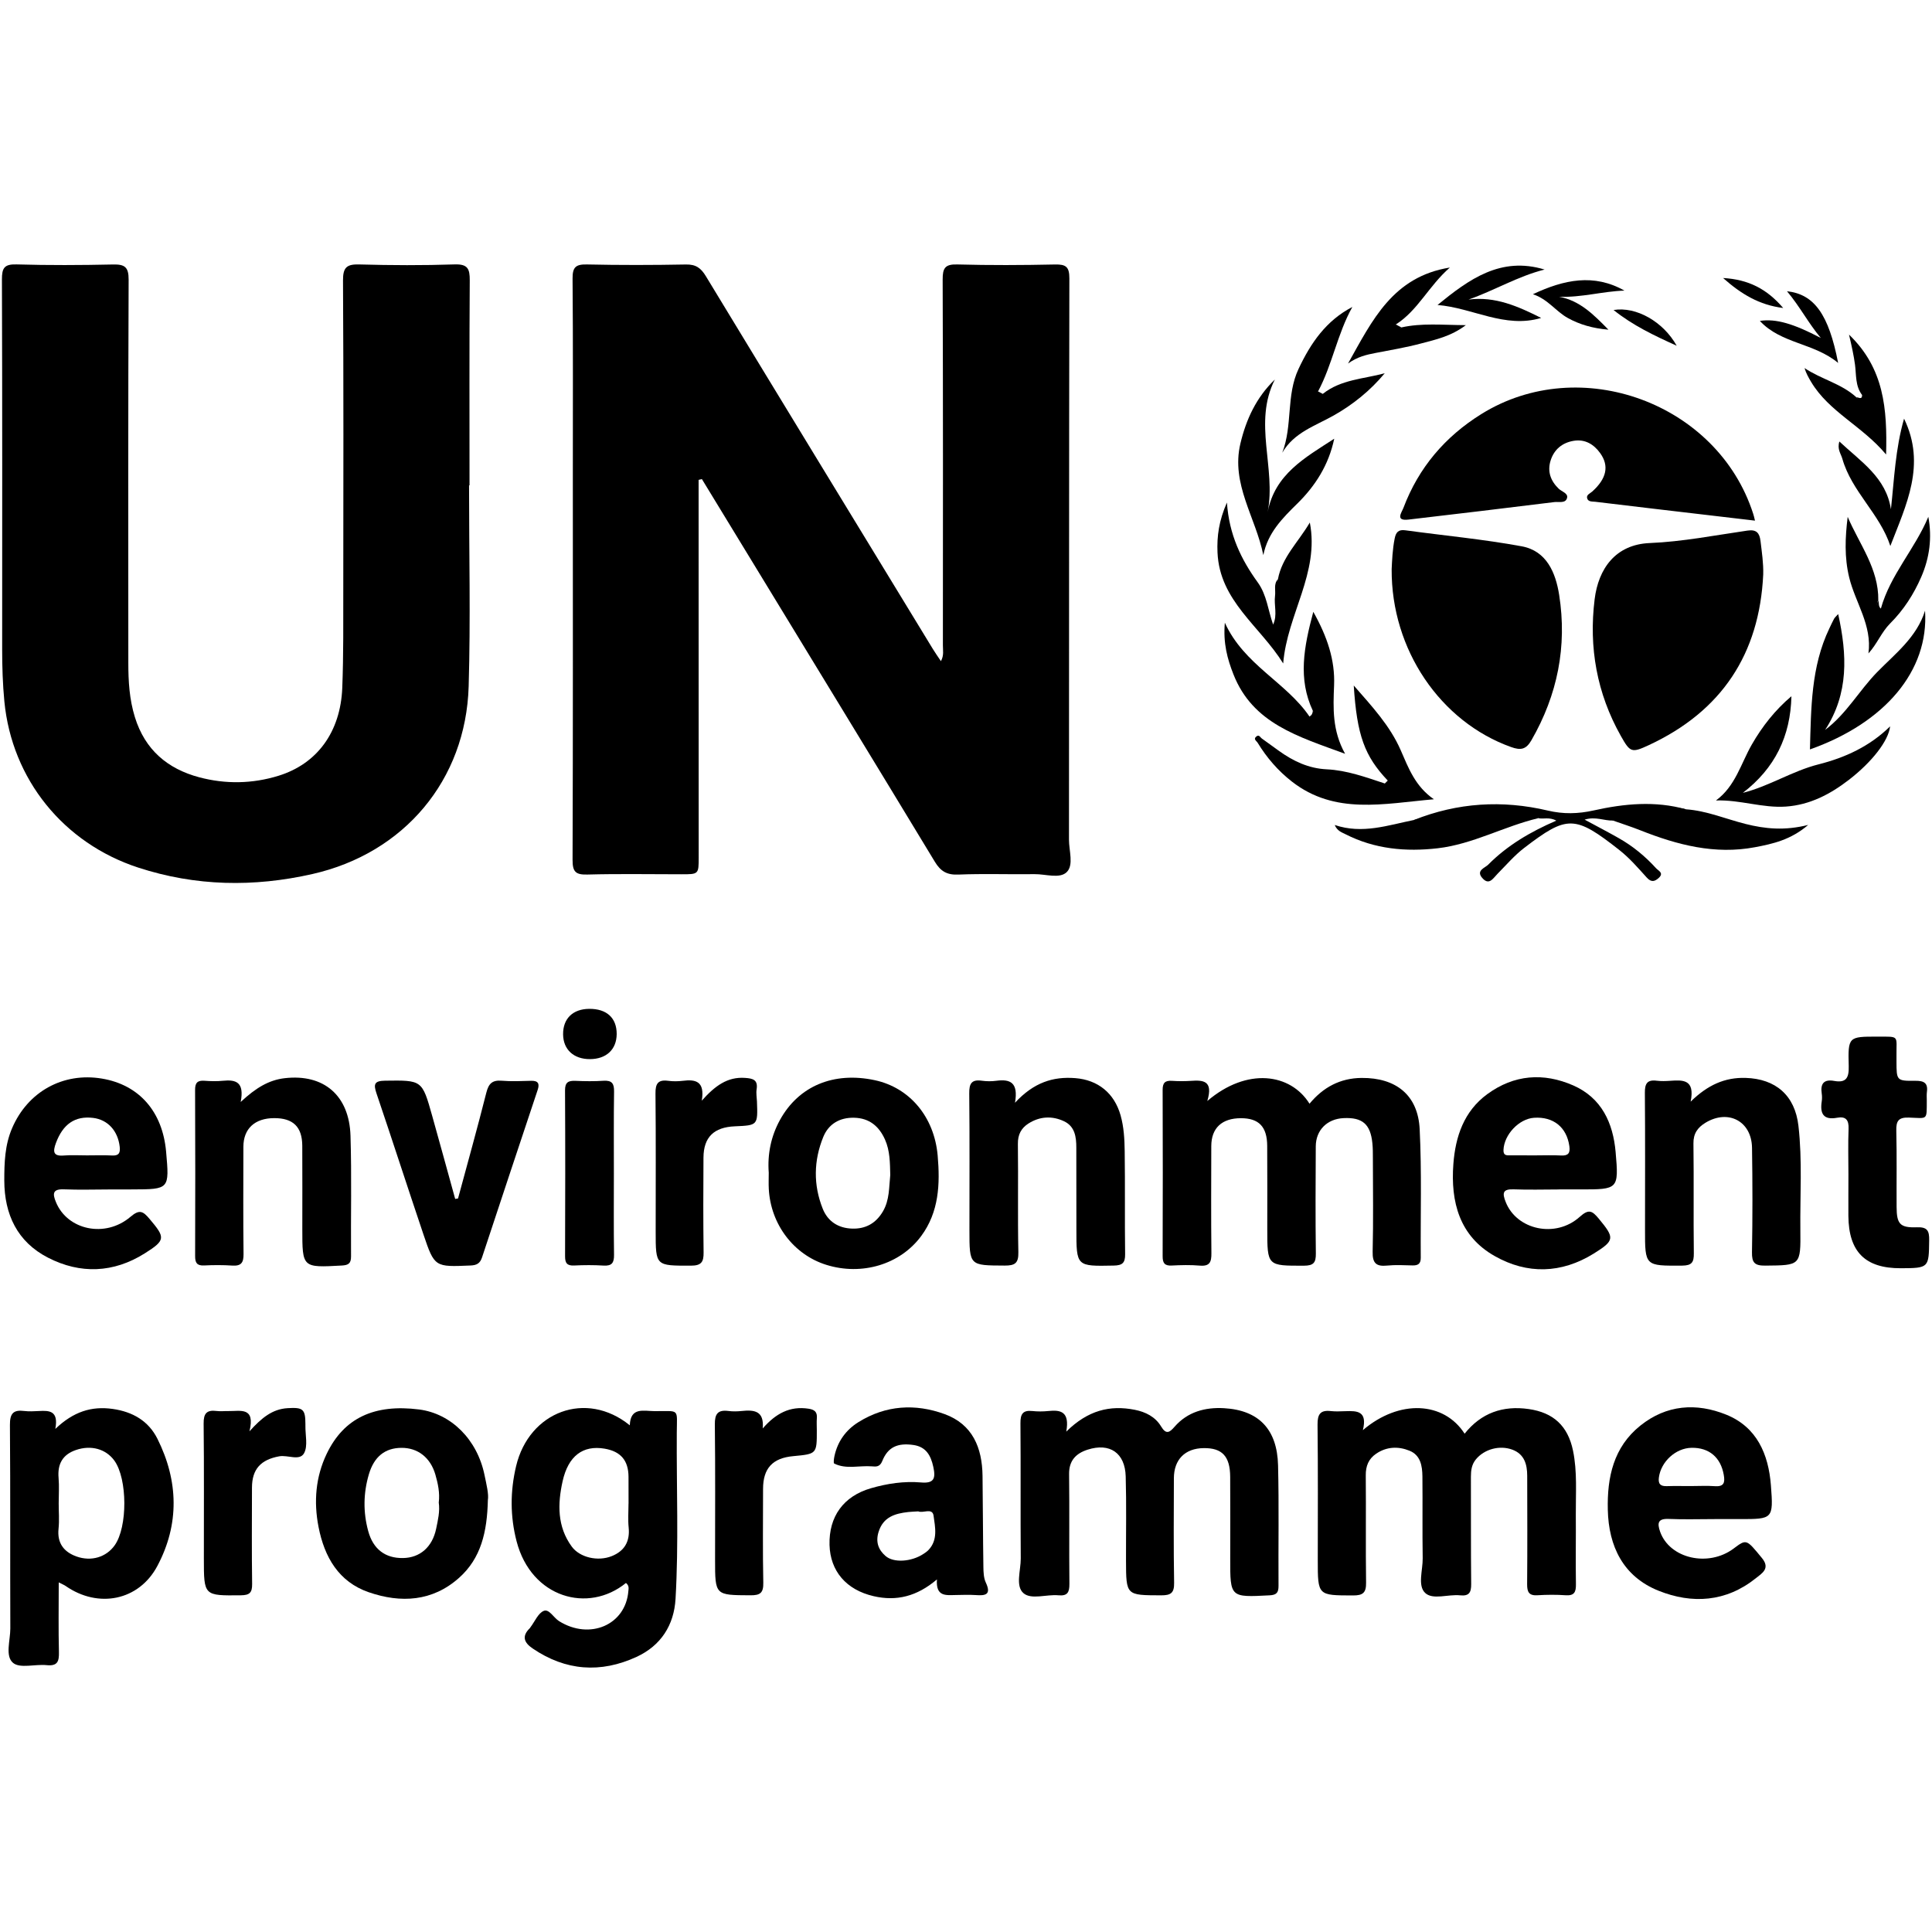 <?xml version="1.0" encoding="utf-8"?>
<!-- Generator: Adobe Illustrator 24.0.1, SVG Export Plug-In . SVG Version: 6.00 Build 0)  -->
<svg version="1.1" id="Camada_1" xmlns="http://www.w3.org/2000/svg" xmlns:xlink="http://www.w3.org/1999/xlink" x="0px" y="0px"
	 viewBox="0 0 500 500" style="enable-background:new 0 0 500 500;" xml:space="preserve">
<g>
	<path d="M180.8,124.19c0,2.86,0,5.72,0,8.58c0.01,29.71,0.01,59.41,0.02,89.12c0,4.38-0.01,4.38-4.52,4.37
		c-8.09,0-16.19-0.15-24.27,0.07c-3.02,0.08-3.86-0.67-3.85-3.78c0.12-33.29,0.07-66.58,0.07-99.86c0-16.88,0.07-33.75-0.07-50.63
		c-0.02-2.92,0.84-3.68,3.69-3.62c8.55,0.19,17.11,0.17,25.66,0.01c2.56-0.05,3.87,0.91,5.15,3.03
		c19.52,32.18,39.13,64.31,58.72,96.44c0.59,0.98,1.26,1.91,2.11,3.19c0.83-1.51,0.5-2.85,0.51-4.1
		c0.02-31.55,0.05-63.11-0.06-94.66c-0.01-2.96,0.61-4,3.77-3.91c8.43,0.23,16.88,0.19,25.31,0.01c2.81-0.06,3.71,0.59,3.71,3.58
		c-0.1,48.43-0.06,96.86-0.1,145.29c0,2.85,1.26,6.53-0.56,8.36c-1.82,1.82-5.48,0.51-8.33,0.55c-6.59,0.09-13.18-0.16-19.76,0.11
		c-2.94,0.12-4.57-0.85-6.06-3.31c-15.66-25.87-31.43-51.67-47.16-77.5c-4.38-7.18-8.75-14.36-13.13-21.54
		C181.36,124.06,181.08,124.12,180.8,124.19z"/>
	<path d="M121.39,125.61c0,17.34,0.41,34.69-0.1,52.01c-0.71,24.29-16.74,43.22-40.45,48.58c-15.14,3.43-30.18,3.19-45.07-1.67
		c-19.32-6.31-32.69-22.84-34.64-43c-0.43-4.5-0.57-8.98-0.57-13.49c0.01-31.9,0.05-63.81-0.06-95.71c-0.01-2.98,0.62-3.99,3.77-3.9
		c8.32,0.24,16.65,0.2,24.96,0.02c3.04-0.07,4.08,0.64,4.06,3.95c-0.14,33.06-0.09,66.12-0.08,99.18c0,4.74,0.27,9.41,1.7,14.02
		c2.61,8.44,8.43,13.37,16.65,15.56c6.81,1.81,13.75,1.7,20.51-0.39c9.99-3.08,16.06-11.32,16.51-22.77
		c0.33-8.54,0.25-17.1,0.26-25.65c0.03-26.59,0.08-53.17-0.07-79.76c-0.02-3.43,0.99-4.25,4.27-4.15c8.2,0.23,16.42,0.26,24.62-0.01
		c3.38-0.11,3.93,1.12,3.91,4.13c-0.12,17.68-0.06,35.37-0.06,53.05C121.48,125.61,121.44,125.61,121.39,125.61z"/>
	<path d="M312.45,284.94c10.27-8.78,21.55-7.17,26.45,0.7c3.52-4.23,7.9-6.63,13.49-6.67c8.88-0.07,14.59,4.42,15.02,13.27
		c0.55,11.07,0.2,22.19,0.28,33.28c0.01,1.55-0.71,2-2.12,1.97c-2.2-0.05-4.41-0.18-6.58,0.04c-2.83,0.29-3.82-0.62-3.75-3.59
		c0.2-8.09,0.07-16.18,0.06-24.27c0-1.27,0-2.55-0.13-3.81c-0.5-4.95-2.58-6.73-7.48-6.49c-4.23,0.21-7.14,3.09-7.17,7.29
		c-0.05,9.25-0.1,18.5,0.02,27.74c0.03,2.38-0.59,3.15-3.07,3.16c-9.5,0.02-9.5,0.11-9.5-9.51c0-7.17,0.03-14.33-0.02-21.5
		c-0.03-4.97-2.16-7.16-6.8-7.16c-4.93,0-7.66,2.55-7.67,7.21c-0.02,9.25-0.07,18.5,0.03,27.74c0.03,2.29-0.44,3.42-3.01,3.2
		c-2.41-0.21-4.86-0.14-7.28-0.02c-1.87,0.1-2.34-0.7-2.33-2.44c0.05-14.33,0.05-28.67,0-43c-0.01-1.83,0.62-2.48,2.41-2.36
		c1.61,0.11,3.24,0.11,4.85,0.01C311.26,279.52,314.07,279.54,312.45,284.94z"/>
	<path d="M275.95,370.5c5.6-5.53,11.3-6.91,17.71-5.65c2.83,0.55,5.34,1.83,6.83,4.31c1.31,2.18,2.19,1.57,3.47,0.1
		c3.39-3.9,7.95-5.1,12.82-4.82c8.99,0.51,13.75,5.46,13.98,14.77c0.26,10.39,0.05,20.79,0.12,31.19c0.01,1.72-0.46,2.38-2.32,2.47
		c-10.2,0.53-10.19,0.59-10.18-9.52c0.01-7.05,0.03-14.09-0.01-21.14c-0.03-5.34-2.08-7.5-6.87-7.44c-4.81,0.06-7.69,2.95-7.7,7.8
		c-0.02,9.01-0.1,18.02,0.06,27.03c0.05,2.66-0.84,3.28-3.36,3.27c-9.06-0.03-9.06,0.06-9.09-8.95c-0.02-7.28,0.13-14.56-0.08-21.83
		c-0.17-6.08-4.11-8.76-9.85-6.92c-2.97,0.95-4.84,2.78-4.8,6.31c0.12,9.47-0.02,18.94,0.08,28.42c0.02,2.19-0.49,3.18-2.85,2.96
		c-3.08-0.29-7.04,1.22-9.06-0.57c-2.1-1.86-0.66-5.88-0.68-8.95c-0.09-11.67,0.02-23.33-0.08-35c-0.02-2.36,0.59-3.43,3.07-3.17
		c1.37,0.15,2.78,0.14,4.15,0C274.48,364.83,276.88,365.29,275.95,370.5z"/>
	<path d="M352.71,370.12c9.47-8.08,21.01-7.39,26.33,0.92c4.29-5.38,9.89-7.34,16.59-6.38c6.39,0.91,10.13,4.36,11.46,10.74
		c1.14,5.48,0.69,11.05,0.73,16.59c0.05,6.01-0.07,12.02,0.03,18.03c0.03,2.02-0.44,2.99-2.67,2.83c-2.42-0.17-4.86-0.15-7.28,0
		c-2.22,0.14-2.69-0.85-2.68-2.86c0.08-9.36,0.04-18.72,0.02-28.08c-0.01-2.95-0.74-5.57-3.82-6.73c-3.34-1.25-7.3-0.12-9.45,2.49
		c-1.11,1.35-1.3,2.86-1.3,4.53c0.04,9.25-0.03,18.49,0.07,27.74c0.02,2.2-0.53,3.17-2.88,2.93c-3.08-0.32-7.06,1.25-9.03-0.62
		c-2.01-1.9-0.59-5.91-0.64-8.98c-0.11-7.05,0-14.1-0.07-21.15c-0.03-2.73-0.47-5.52-3.35-6.68c-2.89-1.17-5.9-1.07-8.61,0.77
		c-1.98,1.34-2.73,3.21-2.7,5.63c0.09,9.24-0.05,18.49,0.08,27.74c0.04,2.61-0.8,3.33-3.37,3.32c-9.14-0.02-9.13,0.07-9.13-9.19
		c0.01-11.67,0.07-23.35-0.06-35.02c-0.03-2.71,0.74-3.83,3.49-3.5c1.25,0.15,2.54,0.04,3.81,0.02
		C351.15,365.12,353.95,365.12,352.71,370.12z"/>
	<path d="M454.19,134.74c-9.09-1.07-17.66-2.07-26.22-3.08c-5.04-0.59-10.07-1.2-15.1-1.8c-0.79-0.09-1.81,0.05-2.1-0.85
		c-0.31-0.96,0.74-1.29,1.3-1.8c3.73-3.36,4.43-6.65,2.05-9.95c-1.68-2.33-3.95-3.65-6.84-3.18c-2.94,0.48-5.08,2.21-5.99,5.12
		c-0.87,2.81-0.01,5.21,2.06,7.24c0.79,0.78,2.51,1.2,2.21,2.4c-0.37,1.52-2.14,0.95-3.32,1.1c-12.58,1.55-25.16,3.07-37.75,4.53
		c-3.49,0.41-1.72-1.87-1.28-3.04c3.93-10.4,10.76-18.43,20.19-24.29c25.56-15.87,61.09-2.85,70.31,25.78
		C453.87,133.36,453.96,133.81,454.19,134.74z"/>
	<path d="M175.15,370.81c0.04-6.47,0.85-5.57-5.75-5.61c-2.79-0.01-6.24-1.14-6.41,3.67c-11.28-9.16-26.06-3.58-29.42,10.55
		c-1.55,6.54-1.56,12.99,0.13,19.49c3.82,14.65,18.55,18.71,28.3,10.76c0.87,0.71,0.68,1.45,0.62,2.1
		c-0.7,8.76-9.98,12.75-17.93,7.78c-1.41-0.88-2.57-3.21-3.95-2.66c-1.46,0.58-2.31,2.73-3.43,4.2c-0.07,0.09-0.11,0.2-0.19,0.28
		c-2.14,2.07-1.51,3.73,0.71,5.24c8.56,5.83,17.61,6.47,26.91,2.19c6.3-2.91,9.7-8.21,10.09-15.03
		C175.66,399.47,175.06,385.14,175.15,370.81z M158.33,402.72c-3.61,1.45-8.29,0.37-10.37-2.48c-3.77-5.16-3.66-11.02-2.36-16.88
		c1.46-6.58,5.27-9.4,10.86-8.45c4.18,0.71,6.18,3.05,6.2,7.29c0.01,2.31,0.01,4.61,0.01,6.92c-0.01,0-0.01,0-0.01,0
		c0,2.07-0.17,4.17,0.04,6.22C163.06,398.96,161.59,401.41,158.33,402.72z"/>
	<path d="M456.32,148.67c-0.98,20.64-10.81,35.42-29.59,44.16c-4.47,2.08-4.84,1.93-7.27-2.39c-6.2-11.02-8.31-22.9-6.77-35.35
		c0.97-7.87,5.36-14.18,14.26-14.55c8.47-0.35,16.9-2.01,25.32-3.23c2.35-0.34,3.1,0.68,3.35,2.71
		C455.96,142.88,456.4,145.73,456.32,148.67z"/>
	<path d="M360.16,147.3c0.11-2.21,0.21-5.08,0.78-7.93c0.33-1.65,0.98-2.37,2.76-2.13c10.04,1.37,20.15,2.31,30.1,4.14
		c6.45,1.18,8.8,6.8,9.71,12.58c2.09,13.33-0.42,25.86-7.17,37.6c-1.4,2.44-2.79,2.66-5.26,1.78
		C372.81,186.81,360.03,168.16,360.16,147.3z"/>
	<path d="M40.75,372.37c-2.31-4.63-6.39-7-11.58-7.74c-5.5-0.78-10.18,0.71-14.85,5.17c0.89-4.77-1.6-4.77-4.23-4.63
		c-1.27,0.06-2.56,0.15-3.81-0.01c-2.84-0.36-3.73,0.65-3.71,3.6c0.14,17.56,0.03,35.12,0.1,52.68c0.01,3.07-1.4,7.15,0.71,8.91
		c1.8,1.51,5.74,0.28,8.71,0.59c2.8,0.28,3.22-0.97,3.16-3.38c-0.15-5.86-0.05-11.73-0.05-18.04c0.99,0.51,1.42,0.67,1.79,0.93
		c8.42,5.86,18.95,3.85,23.75-5.21C46.46,394.46,46.19,383.26,40.75,372.37z M29.67,399.94c-2.15,3.02-6.01,4.26-9.89,2.87
		c-3.25-1.17-5.02-3.45-4.63-7.17c0.23-2.17,0.04-4.38,0.04-6.58c0.01-2.19,0.15-4.4-0.03-6.58c-0.31-3.6,1.04-6.04,4.49-7.22
		c3.93-1.35,7.75-0.28,9.95,2.75C33,382.72,33.05,395.22,29.67,399.94z"/>
	<path d="M255.13,409.57c-0.56-1.2-0.61-2.71-0.63-4.07c-0.12-7.85-0.12-15.7-0.22-23.55c-0.09-7.26-2.56-13.33-9.81-15.98
		c-7.61-2.77-15.23-2.32-22.28,2.06c-3.26,2.02-5.4,4.98-6.23,8.78c-0.14,0.66-0.31,1.85-0.06,1.96c3.12,1.54,6.49,0.46,9.75,0.72
		c1.08,0.09,2.05,0.19,2.68-1.37c1.44-3.6,3.94-4.75,8.06-4.16c3.24,0.47,4.5,2.66,5.15,5.67c0.63,2.89,0.27,4.33-3.16,4.03
		c-4.41-0.38-8.76,0.27-13,1.5c-7.1,2.06-10.89,7.33-10.7,14.67c0.19,6.77,4.32,11.63,11.43,13.26c5.85,1.35,11.16,0.1,16.37-4.34
		c-0.33,4.52,2.35,4.08,4.81,4.04c1.73-0.03,3.47-0.1,5.2,0.01C255,412.99,256.62,412.75,255.13,409.57z M240.29,401.14
		c-0.39,0.41-0.88,0.74-1.36,1.05c-3.07,2-7.65,2.34-9.75,0.5c-1.85-1.6-2.6-3.61-1.82-6.18c1.19-3.91,4.23-4.81,7.7-5.2
		c0.8-0.09,1.6-0.1,2.59-0.17c1.2,0.56,3.67-1.03,3.96,1.14C242.01,395.23,242.78,398.53,240.29,401.14z"/>
	<path d="M391.75,307.8c3.92,0.16,7.85,0.03,11.77,0.03c0-0.01,0-0.01,0-0.01c1.85,0,3.7-0.01,5.54,0c9.72,0,9.91-0.01,9.06-9.69
		c-0.66-7.5-3.61-13.98-10.94-17.21c-7.72-3.39-15.35-2.82-22.27,2.24c-6.05,4.43-8.25,10.99-8.78,18.09
		c-0.74,9.8,1.57,18.66,10.7,23.82c8.43,4.78,17.26,4.54,25.62-0.64c5.52-3.43,5.41-4.08,1.32-9.03c-1.71-2.06-2.59-2.59-4.93-0.49
		c-6.24,5.63-16.33,3.39-19.17-3.84C388.77,308.79,388.86,307.69,391.75,307.8z M389.1,297.63c0.14-3.95,3.98-8.08,7.91-8.35
		c5.02-0.34,8.46,2.47,9.14,7.35c0.26,1.81-0.31,2.52-2.18,2.41c-2.18-0.12-4.36-0.03-6.55-0.03c-2.19-0.01-4.38,0-6.56-0.01
		C389.93,299.01,389.05,299.09,389.1,297.63z"/>
	<path d="M431.91,393.1c3.92,0.17,7.85,0.04,11.79,0.04h6.58c8.53,0,8.7-0.01,8.03-8.74c-0.62-8.05-3.62-15.08-11.57-18.29
		c-7.71-3.11-15.45-2.59-22.22,2.84c-6.96,5.57-8.61,13.4-8.42,21.74c0.2,9.53,4.01,17.33,13.13,20.99
		c8.69,3.48,17.46,2.94,25.16-3.22c1.6-1.28,3.84-2.52,1.6-5.24c-4.04-4.91-3.98-4.97-7.31-2.47c-6.56,4.92-16.57,2.62-19.04-4.34
		C428.84,394.14,429.07,392.97,431.91,393.1z M429.32,382.36c0.54-4.09,4.35-7.6,8.45-7.67c4.57-0.08,7.56,2.5,8.34,7.02
		c0.35,1.98,0.06,3.08-2.31,2.91c-2.06-0.15-4.14-0.03-6.21-0.03c-2.07,0.01-4.14-0.05-6.21,0.02
		C429.72,384.67,429.09,384.04,429.32,382.36z"/>
	<path d="M16.56,307.8c3.93,0.16,7.85,0.04,11.78,0.03c1.96-0.01,3.93,0,5.89-0.01c9.62-0.03,9.62-0.03,8.76-9.74
		c-0.91-10.41-6.99-17.33-16.6-18.94c-10.09-1.69-19.21,3.4-23.25,12.81c-1.89,4.38-2.03,8.94-2.03,13.57
		c0.02,8.8,3.39,15.89,11.31,19.96c8.38,4.31,16.97,3.97,25.04-1.11c5.45-3.43,5.34-4.07,1.25-8.91c-1.7-2.02-2.61-2.55-4.97-0.53
		c-6.52,5.54-16.3,3.41-19.26-3.82C13.56,308.91,13.63,307.68,16.56,307.8z M14.47,295.82c1.82-4.9,4.92-7.07,9.62-6.51
		c3.81,0.46,6.42,3.35,6.89,7.46c0.17,1.59-0.19,2.36-1.96,2.27c-2.18-0.11-4.36-0.03-6.55-0.03c-1.96,0.01-3.92-0.13-5.86,0.03
		C13.73,299.3,13.65,298.06,14.47,295.82z"/>
	<path d="M242.67,299.08c-0.88-10.08-7.29-17.61-16.29-19.53c-10.61-2.26-19.68,1.48-24.53,10.3c-2.32,4.22-3.26,8.83-2.9,13.66
		c0,1.39-0.06,2.77,0.01,4.15c0.47,9.17,6.44,17.05,14.89,19.68c9.18,2.87,19.08-0.08,24.53-7.42
		C243.02,313.67,243.31,306.42,242.67,299.08z M228.51,313.49c-1.82,3.12-4.53,4.6-8.02,4.47c-3.52-0.12-6.25-1.83-7.57-5.15
		c-2.46-6.17-2.34-12.47,0.14-18.56c1.35-3.32,4.2-5.07,7.99-4.98c3.95,0.09,6.45,2.22,7.98,5.63c1.31,2.91,1.29,6.06,1.37,9.19
		C230.06,307.27,230.23,310.54,228.51,313.49z"/>
	<path d="M125.39,381.72c-1.89-9.19-8.64-15.89-16.93-16.95c-11.54-1.46-19.45,2.16-23.91,11.47c-2.86,5.96-3.39,12.36-2.12,18.9
		c1.53,7.84,5.21,14.25,13.03,16.94c8.26,2.84,16.46,2.42,23.37-3.76c5.64-5.04,7.24-11.81,7.43-20.09
		C126.52,386.68,125.9,384.19,125.39,381.72z M112.87,395.66c-0.99,4.72-4.18,7.49-8.56,7.56c-4.61,0.08-7.75-2.3-9.02-6.99
		c-1.33-4.89-1.26-9.82,0.17-14.67c1.35-4.59,4.19-6.83,8.42-6.86c4.23-0.03,7.52,2.5,8.8,6.94c0.67,2.33,1.18,4.71,0.87,7.22
		C113.88,391.15,113.34,393.41,112.87,395.66z"/>
	<path d="M62.29,285.19c3.88-3.62,7.27-5.69,11.43-6.16c10.05-1.14,16.67,4.43,16.99,14.91c0.32,10.39,0.06,20.8,0.14,31.2
		c0.01,1.85-0.68,2.29-2.42,2.38c-10.2,0.56-10.19,0.6-10.19-9.5c0-7.17,0.03-14.33-0.01-21.5c-0.03-4.9-2.37-7.16-7.27-7.15
		c-5.02,0.01-7.97,2.74-7.97,7.43c-0.01,9.25-0.07,18.49,0.04,27.74c0.03,2.23-0.61,3.15-2.92,2.99c-2.42-0.16-4.86-0.15-7.28-0.03
		c-1.87,0.09-2.34-0.7-2.33-2.44c0.05-14.33,0.05-28.66-0.01-42.99c-0.01-1.82,0.6-2.5,2.4-2.37c1.61,0.12,3.25,0.16,4.85,0
		C61,279.38,63.3,279.98,62.29,285.19z"/>
	<path d="M437.54,285.1c4.42-4.32,8.85-6.3,14.22-6.14c7.82,0.24,12.76,4.54,13.67,12.37c1.04,8.98,0.4,18,0.5,27
		c0.1,9.24,0.02,9.12-9.08,9.21c-2.75,0.03-3.49-0.76-3.44-3.47c0.16-9.01,0.15-18.02,0.01-27.03c-0.11-6.89-6.17-10.06-12.07-6.46
		c-1.98,1.21-3.13,2.76-3.09,5.34c0.13,9.47-0.02,18.95,0.1,28.42c0.03,2.32-0.5,3.18-3.02,3.2c-9.62,0.06-9.62,0.16-9.61-9.38
		c0-11.78,0.06-23.57-0.04-35.35c-0.02-2.37,0.6-3.44,3.08-3.12c1.14,0.14,2.31,0.1,3.46,0.02
		C435.49,279.49,438.71,279.27,437.54,285.1z"/>
	<path d="M262.68,285.39c4.88-5.27,9.87-6.82,15.59-6.37c5.91,0.46,10.11,3.9,11.73,9.6c0.86,3.04,1.03,6.17,1.07,9.27
		c0.13,8.9-0.01,17.79,0.11,26.69c0.03,2.29-0.73,2.91-2.97,2.95c-9.65,0.19-9.64,0.26-9.64-9.38c0-7.05-0.01-14.1-0.02-21.15
		c0-2.76-0.36-5.48-3.16-6.81c-3.11-1.47-6.31-1.29-9.25,0.59c-1.84,1.18-2.74,2.85-2.71,5.23c0.12,9.36-0.07,18.72,0.12,28.08
		c0.06,2.83-0.88,3.45-3.53,3.44c-9.13-0.04-9.13,0.06-9.13-9.17c0-11.79,0.07-23.57-0.05-35.36c-0.03-2.52,0.56-3.69,3.25-3.31
		c1.25,0.18,2.56,0.18,3.81,0.01C261.37,279.25,263.61,280.07,262.68,285.39z"/>
	<path d="M118.54,310.16c2.46-9.12,5.01-18.21,7.32-27.37c0.59-2.35,1.53-3.3,3.98-3.1c2.52,0.21,5.08,0.09,7.62,0.02
		c1.84-0.05,2.22,0.76,1.69,2.35c-4.81,14.44-9.62,28.88-14.39,43.33c-0.51,1.56-1.36,2.06-3,2.12c-9.24,0.39-9.3,0.46-12.19-8.09
		c-4.09-12.13-8.02-24.31-12.13-36.44c-0.8-2.37-0.61-3.26,2.21-3.3c9.57-0.12,9.58-0.22,12.18,9.03
		c2.02,7.18,3.98,14.38,5.97,21.57C118.04,310.24,118.29,310.2,118.54,310.16z"/>
	<path d="M478.37,303.92c0-3.93-0.12-7.85,0.04-11.77c0.09-2.28-0.69-3.3-2.96-2.88c-3.55,0.66-4.47-1.06-3.99-4.21
		c0.1-0.68,0.1-1.4,0-2.07c-0.38-2.55,0.57-3.73,3.21-3.25c3.14,0.57,3.86-0.83,3.78-3.82c-0.21-7.63-0.07-7.65,7.43-7.64
		c5.86,0.01,4.86-0.38,4.93,5.03c0.01,0.46,0,0.92,0,1.39c0.01,4.95,0.02,5.06,4.9,5.01c2.2-0.02,3.29,0.55,2.97,2.9
		c-0.09,0.68-0.03,1.38-0.03,2.08c-0.03,5.38,0.34,4.7-4.65,4.54c-2.69-0.09-3.3,0.9-3.24,3.4c0.16,6.58,0.04,13.16,0.08,19.74
		c0.02,4.4,0.87,5.41,5.25,5.25c2.75-0.1,3.22,0.94,3.18,3.39c-0.09,7.1-0.07,7.18-7.34,7.21c-9.21,0.03-13.49-4.23-13.57-13.54
		C478.34,311.07,478.37,307.49,478.37,303.92z"/>
	<path d="M197.39,369.68c3.36-3.85,7-5.85,11.86-5.11c1.55,0.24,2.28,0.83,2.15,2.44c-0.08,1.03-0.01,2.08-0.01,3.12
		c0.01,6.15,0.01,6.15-6.1,6.72c-5.35,0.49-7.8,3.15-7.81,8.46c0,8.09-0.11,16.19,0.06,24.27c0.06,2.65-0.78,3.3-3.33,3.28
		c-9.15-0.05-9.15,0.05-9.15-9.2c0-11.68,0.08-23.35-0.06-35.02c-0.03-2.74,0.78-3.83,3.52-3.48c1.14,0.15,2.32,0.12,3.46,0
		C195.15,364.84,197.81,365.07,197.39,369.68z"/>
	<path d="M64.56,370.42c3.15-3.47,5.9-5.75,9.87-5.99c3.98-0.24,4.61,0.22,4.61,4.16c0,0.12,0,0.23,0,0.35
		c-0.05,2.42,0.69,5.27-0.35,7.15c-1.14,2.07-4.21,0.4-6.42,0.8c-4.78,0.87-7.05,3.32-7.06,8.11c-0.01,8.31-0.08,16.63,0.04,24.94
		c0.03,2.28-0.69,2.9-2.94,2.92c-9.54,0.1-9.55,0.17-9.55-9.47c-0.01-11.66,0.07-23.32-0.06-34.98c-0.03-2.64,0.81-3.57,3.36-3.25
		c1.02,0.13,2.08,0,3.11,0.02C62.17,365.24,66.13,364,64.56,370.42z"/>
	<path d="M181.62,284.85c3.42-3.83,6.64-6.22,11.21-5.89c2.03,0.14,3.37,0.49,2.98,2.97c-0.16,1.01,0.05,2.07,0.09,3.11
		c0.23,6.19,0.23,6.19-5.72,6.45c-5.42,0.23-8.08,2.8-8.12,8.07c-0.06,8.2-0.07,16.39,0.03,24.59c0.03,2.42-0.56,3.4-3.27,3.4
		c-9.13,0.01-9.13,0.13-9.13-8.85c0-11.89,0.07-23.79-0.05-35.68c-0.03-2.55,0.62-3.66,3.28-3.31c1.25,0.17,2.55,0.15,3.8,0
		C180.01,279.3,182.46,279.8,181.62,284.85z"/>
	<path d="M158.87,303.61c0,7.04-0.06,14.08,0.04,21.12c0.03,2.05-0.53,2.94-2.71,2.8c-2.53-0.16-5.08-0.14-7.61-0.02
		c-1.85,0.09-2.36-0.64-2.35-2.41c0.05-14.31,0.07-28.62-0.01-42.93c-0.01-2.1,0.87-2.52,2.69-2.45c2.42,0.11,4.85,0.14,7.27-0.02
		c2.17-0.14,2.76,0.71,2.73,2.78C158.81,289.52,158.88,296.57,158.87,303.61z"/>
	<path d="M339.76,183.95c-3.88-8.26-2.33-16.47,0.12-25.61c3.64,6.47,5.65,12.53,5.38,19.05c-0.24,5.88-0.5,11.66,2.85,17.69
		c-12.15-4.47-23.86-7.81-28.88-20.52c-1.58-4-2.71-8.08-2.24-13.4c4.96,10.91,15.81,15.35,21.89,24.26
		c0.32,0.11,0.63,0.24,0.9,0.44c0.36,0.27,0.65,0.61,0.52,0.37C340.09,185.99,340.4,184.83,339.76,183.95z"/>
	<path d="M359.15,202.01c-6.01-6.34-7.97-11.7-8.8-24.6c4.79,5.47,9.41,10.46,12.15,16.74c2.03,4.65,3.77,9.37,8.59,12.7
		c-13.03,1.14-25.61,4.1-36.75-4.58c-3.59-2.8-6.5-6.17-8.86-10.04c-0.3-0.5-1.23-0.95-0.3-1.66c0.69-0.53,0.95,0.25,1.36,0.54
		c1.49,1.07,2.97,2.15,4.46,3.22c3.71,2.66,7.66,4.55,12.39,4.77c5.2,0.25,10.1,2.05,15.01,3.67c1.26,0.11,2.4,0.53,3.55,1.46
		C360.99,203.3,359.75,203.07,359.15,202.01z"/>
	<path d="M444.09,207.16c5.03-3.69,6.45-9.53,9.27-14.46c2.72-4.74,6.03-8.93,10.26-12.52c-0.24,10.36-4.26,18.63-12.57,25.01
		c6.87-1.74,12.8-5.66,19.57-7.37c6.9-1.74,13.26-4.66,18.54-9.84c-0.42,3.75-4.7,9.23-10.64,13.82c-4.83,3.73-10.09,6.5-16.31,6.94
		C456.19,209.17,450.35,206.95,444.09,207.16z"/>
	<path d="M475.72,158.92c2.33,10.55,2.76,20.55-3.38,29.98c5.53-4.16,8.8-10.18,13.47-14.96c4.68-4.78,10.26-9.03,12.39-15.9
		c1.02,15.53-10.34,29.02-29.79,35.91c0.31-10.61,0.25-21.37,5.03-31.33c0.4-0.83,0.77-1.67,1.21-2.48
		C474.87,159.77,475.22,159.48,475.72,158.92z"/>
	<path d="M326.95,143.67c-1.97-9.79-8.42-18.4-5.94-28.86c1.49-6.28,4.1-11.93,8.92-16.59c-5.7,11.22,0.39,22.91-1.87,34.36
		c1.85-9.87,9.68-14.13,17.24-19.04c-1.44,6.8-4.87,12.17-9.54,16.77C331.89,134.11,328.1,137.89,326.95,143.67z"/>
	<path d="M330.73,149.89c1.05-5.69,5.27-9.59,8.25-14.66c2.55,13.09-5.87,23.76-6.89,36.47c-6.02-9.7-16.45-16.16-17-28.71
		c-0.18-4.2,0.36-8.21,2.44-12.94c0.56,8.33,3.68,14.74,7.98,20.68c2.35,3.25,2.67,7.26,3.97,10.9c1.66,0.04,0.86-1.22,0.92-1.89
		C330.65,156.45,330.05,153.15,330.73,149.89z"/>
	<path d="M436.35,209.45c5.34,0.37,10.25,2.49,15.36,3.78c5.11,1.29,10.15,1.79,16.25,0.26c-4.5,3.86-9.12,4.89-13.78,5.77
		c-10.37,1.96-20.1-0.59-29.64-4.37c-2.34-0.93-4.74-1.69-7.11-2.53c-0.36-0.33-0.8-0.38-1.26-0.44c-0.89-0.1-1.65-0.58-1.5-1.5
		c0.14-0.85,0.96-1.17,1.86-1.21c4.68-0.21,9.35-1.18,14.02-0.25C432.49,209.34,434.46,208.86,436.35,209.45z"/>
	<path d="M342.33,101.94c4.68-3.74,10.55-3.86,16.04-5.34c-3.77,4.52-8.21,8.1-13.22,10.93c-4.78,2.7-10.25,4.38-13.3,9.63
		c2.73-7.07,0.96-14.78,4.21-21.68c3.17-6.74,7.13-12.49,13.93-16.04c-3.88,6.94-5.16,14.88-8.87,21.85
		c-0.26,1.44-1.18,2.51-1.53,3.05C339.9,103.64,340.86,102.5,342.33,101.94z"/>
	<path d="M398.1,211.75c-8.82,2.09-16.9,6.72-26.01,7.78c-8.25,0.95-16.32,0.22-23.87-3.63c-0.98-0.5-2.15-0.84-2.79-2.39
		c7.17,2.42,13.79,0.05,20.5-1.3c7.4-1.91,14.79-3.8,22.55-3.39c2.51,0.13,5,0.51,7.53,0.43
		C397.53,209.2,398.79,209.75,398.1,211.75z"/>
	<path d="M486.77,157.49c2.44-8.74,8.83-15.44,12.28-23.74c1,5.4,0.33,10.59-1.83,15.56c-1.94,4.47-4.56,8.55-8.03,12.01
		c-2.26,2.26-3.39,5.32-5.64,7.79c0.99-7.32-3.38-13.11-4.97-19.62c-1.28-5.24-1.06-10.42-0.4-15.72c3.03,7.09,8.04,13.4,7.92,21.6
		c-0.51,0.75-0.32,1.54-0.11,2.32c0.02,0.06-0.22,0.8,0.36,0.32C486.51,157.89,486.6,157.66,486.77,157.49z"/>
	<path d="M362.68,84.74c5.23-1.18,10.52-0.63,16.68-0.59c-3.88,2.92-7.8,3.73-11.55,4.73c-3.89,1.04-7.87,1.71-11.83,2.47
		c-2.35,0.45-4.66,0.97-7.11,2.73c6.28-11.2,11.59-22.46,26.35-24.84c-5.49,4.8-8.27,11.11-13.98,14.73
		c-0.21,0.51-0.56,0.91-0.95,1.29C361.04,84.85,361.96,85.25,362.68,84.74z"/>
	<path d="M476.03,114.26c5.63,5.27,12.09,9.33,13.34,17.53c0.86-7.75,1.13-15.55,3.4-23.44c5.79,11.94,0.52,22.36-3.55,32.95
		c-2.72-8.33-10.03-14.11-12.43-22.6C476.42,117.41,475.41,116.26,476.03,114.26z"/>
	<path d="M398.1,211.75c-0.17-2.05-1.59-2.21-3.22-2.21c-8.94,0-17.93-0.6-26.56,2.61c-0.71,0.26-1.59,0.05-2.39,0.06
		c11.28-4.5,22.88-5.21,34.62-2.44c4.06,0.96,7.84,0.87,11.89-0.03c7.91-1.76,15.92-2.54,23.92-0.29
		c-5.95,0.46-11.9-0.93-17.85,0.08c-1.1,0.19-2.68-0.48-3.16,0.74c-0.66,1.67,1.83,0.91,2.1,2.09c-2.29,0.08-4.51-1.12-7.35-0.24
		c3.16,1.71,6.04,3.2,8.85,4.8c3.64,2.06,6.84,4.7,9.65,7.79c0.57,0.63,2.06,1.2,0.73,2.45c-1.05,0.98-1.97,1.27-3.16-0.06
		c-2.24-2.48-4.46-5.05-7.07-7.1c-11.52-9.07-13.5-9.08-24.6-0.59c-2.54,1.94-4.67,4.44-6.94,6.73c-1.18,1.19-2.21,3.17-4.02,1
		c-1.56-1.88,0.8-2.55,1.6-3.36c4.91-4.95,10.83-8.47,17.63-11.4C400.97,211.39,399.46,212.04,398.1,211.75z"/>
	<path d="M481.91,102.23c-1.8-2.34-1.48-5.22-1.84-7.88c-0.32-2.36-0.83-4.69-1.55-7.76c9.11,8.77,9.91,19.23,9.6,31.04
		c-6.2-7.42-14.78-11.02-19.42-18.82c-0.64-1.08-1.27-2.17-1.69-3.56c4.3,2.91,9.54,4,13.43,7.58c1.01,1.06,2.42,1.76,2.83,2.91
		C482.58,104.91,482.6,103.43,481.91,102.23z"/>
	<path d="M372.03,78.93c8.14-6.65,16.35-12.63,27.71-9.17c-6.88,1.72-12.97,5.41-19.69,7.77c6.92-0.9,12.85,1.77,18.8,4.75
		C389.46,85.09,381.1,79.66,372.03,78.93z"/>
	<path d="M152.69,274.1c-4.21,0.02-6.92-2.47-6.96-6.4c-0.05-4.07,2.51-6.57,6.74-6.61c4.55-0.04,7.15,2.35,7.13,6.54
		C159.56,271.61,156.92,274.08,152.69,274.1z"/>
	<path d="M471.23,87.47c-3.19-3.78-5.45-8.18-8.76-12.1c7.07,0.78,10.8,6.01,13.24,18.56c-6.23-5.2-14.81-4.97-20.26-10.88
		C459.64,82.41,464.21,83.79,471.23,87.47z"/>
	<path d="M396.71,76.15c8.08-3.81,15.79-5.4,23.7-0.94c-5.62,0.17-11.09,1.82-16.9,1.59c5.35,1.01,8.87,4.56,12.75,8.52
		c-4.05-0.34-7.43-1.32-10.49-3.01C402.66,80.61,400.58,77.39,396.71,76.15z"/>
	<path d="M433.93,89.48c-5.8-2.63-11.32-5.23-16.34-9.25C423.46,79.27,430.46,83.26,433.93,89.48z"/>
	<path d="M445.93,71.95c6.58,0.37,11.34,2.83,15.56,7.76C455.25,78.92,450.65,76.12,445.93,71.95z"/>
	<path d="M481.91,102.23c1.68,1.78,2.91,3.75,2.69,6.92c-1.57-2.4-2.86-4.36-4.15-6.33C481,102.78,481.89,103.58,481.91,102.23z"/>
	<path d="M330.73,149.89c0.02,4.03,0.04,8.05,0.05,12.08c0,0.54,0.09,1.4-0.65,1.31c-0.87-0.1-0.8-0.95-0.65-1.66
		c1.18-2.41,0.18-4.97,0.5-7.44C330.17,152.74,329.56,151.15,330.73,149.89z"/>
	<path d="M339.76,183.95c1.59,1.25,1.82,3.24,2.63,4.98c-1.53-0.85-2.74-1.95-3.51-3.51C339.5,185.13,339.71,184.59,339.76,183.95z"
		/>
	<path d="M342.33,101.94c-1.42,1.68-2.7,3.49-4.89,4.46c1.22-1.7,2.44-3.41,3.67-5.11C341.52,101.51,341.92,101.73,342.33,101.94z"
		/>
	<path d="M359.15,202.01c1.93,0.29,2.97,2,4.61,2.8c-2.07-0.02-3.74-0.98-5.36-2.05C358.65,202.51,358.9,202.26,359.15,202.01z"/>
	<path d="M486.77,157.49c0.11,1.1,0.39,2.25-1.08,3.17c-0.37-1.92-0.49-3.62,0.4-5.27C486.36,156.08,486.06,156.95,486.77,157.49z"
		/>
	<path d="M362.68,84.74c-1.32,1.06-2.88,1.52-4.79,2.08c0.93-1.63,2.29-2.05,3.35-2.85C361.72,84.23,362.2,84.49,362.68,84.74z"/>
</g>
</svg>
